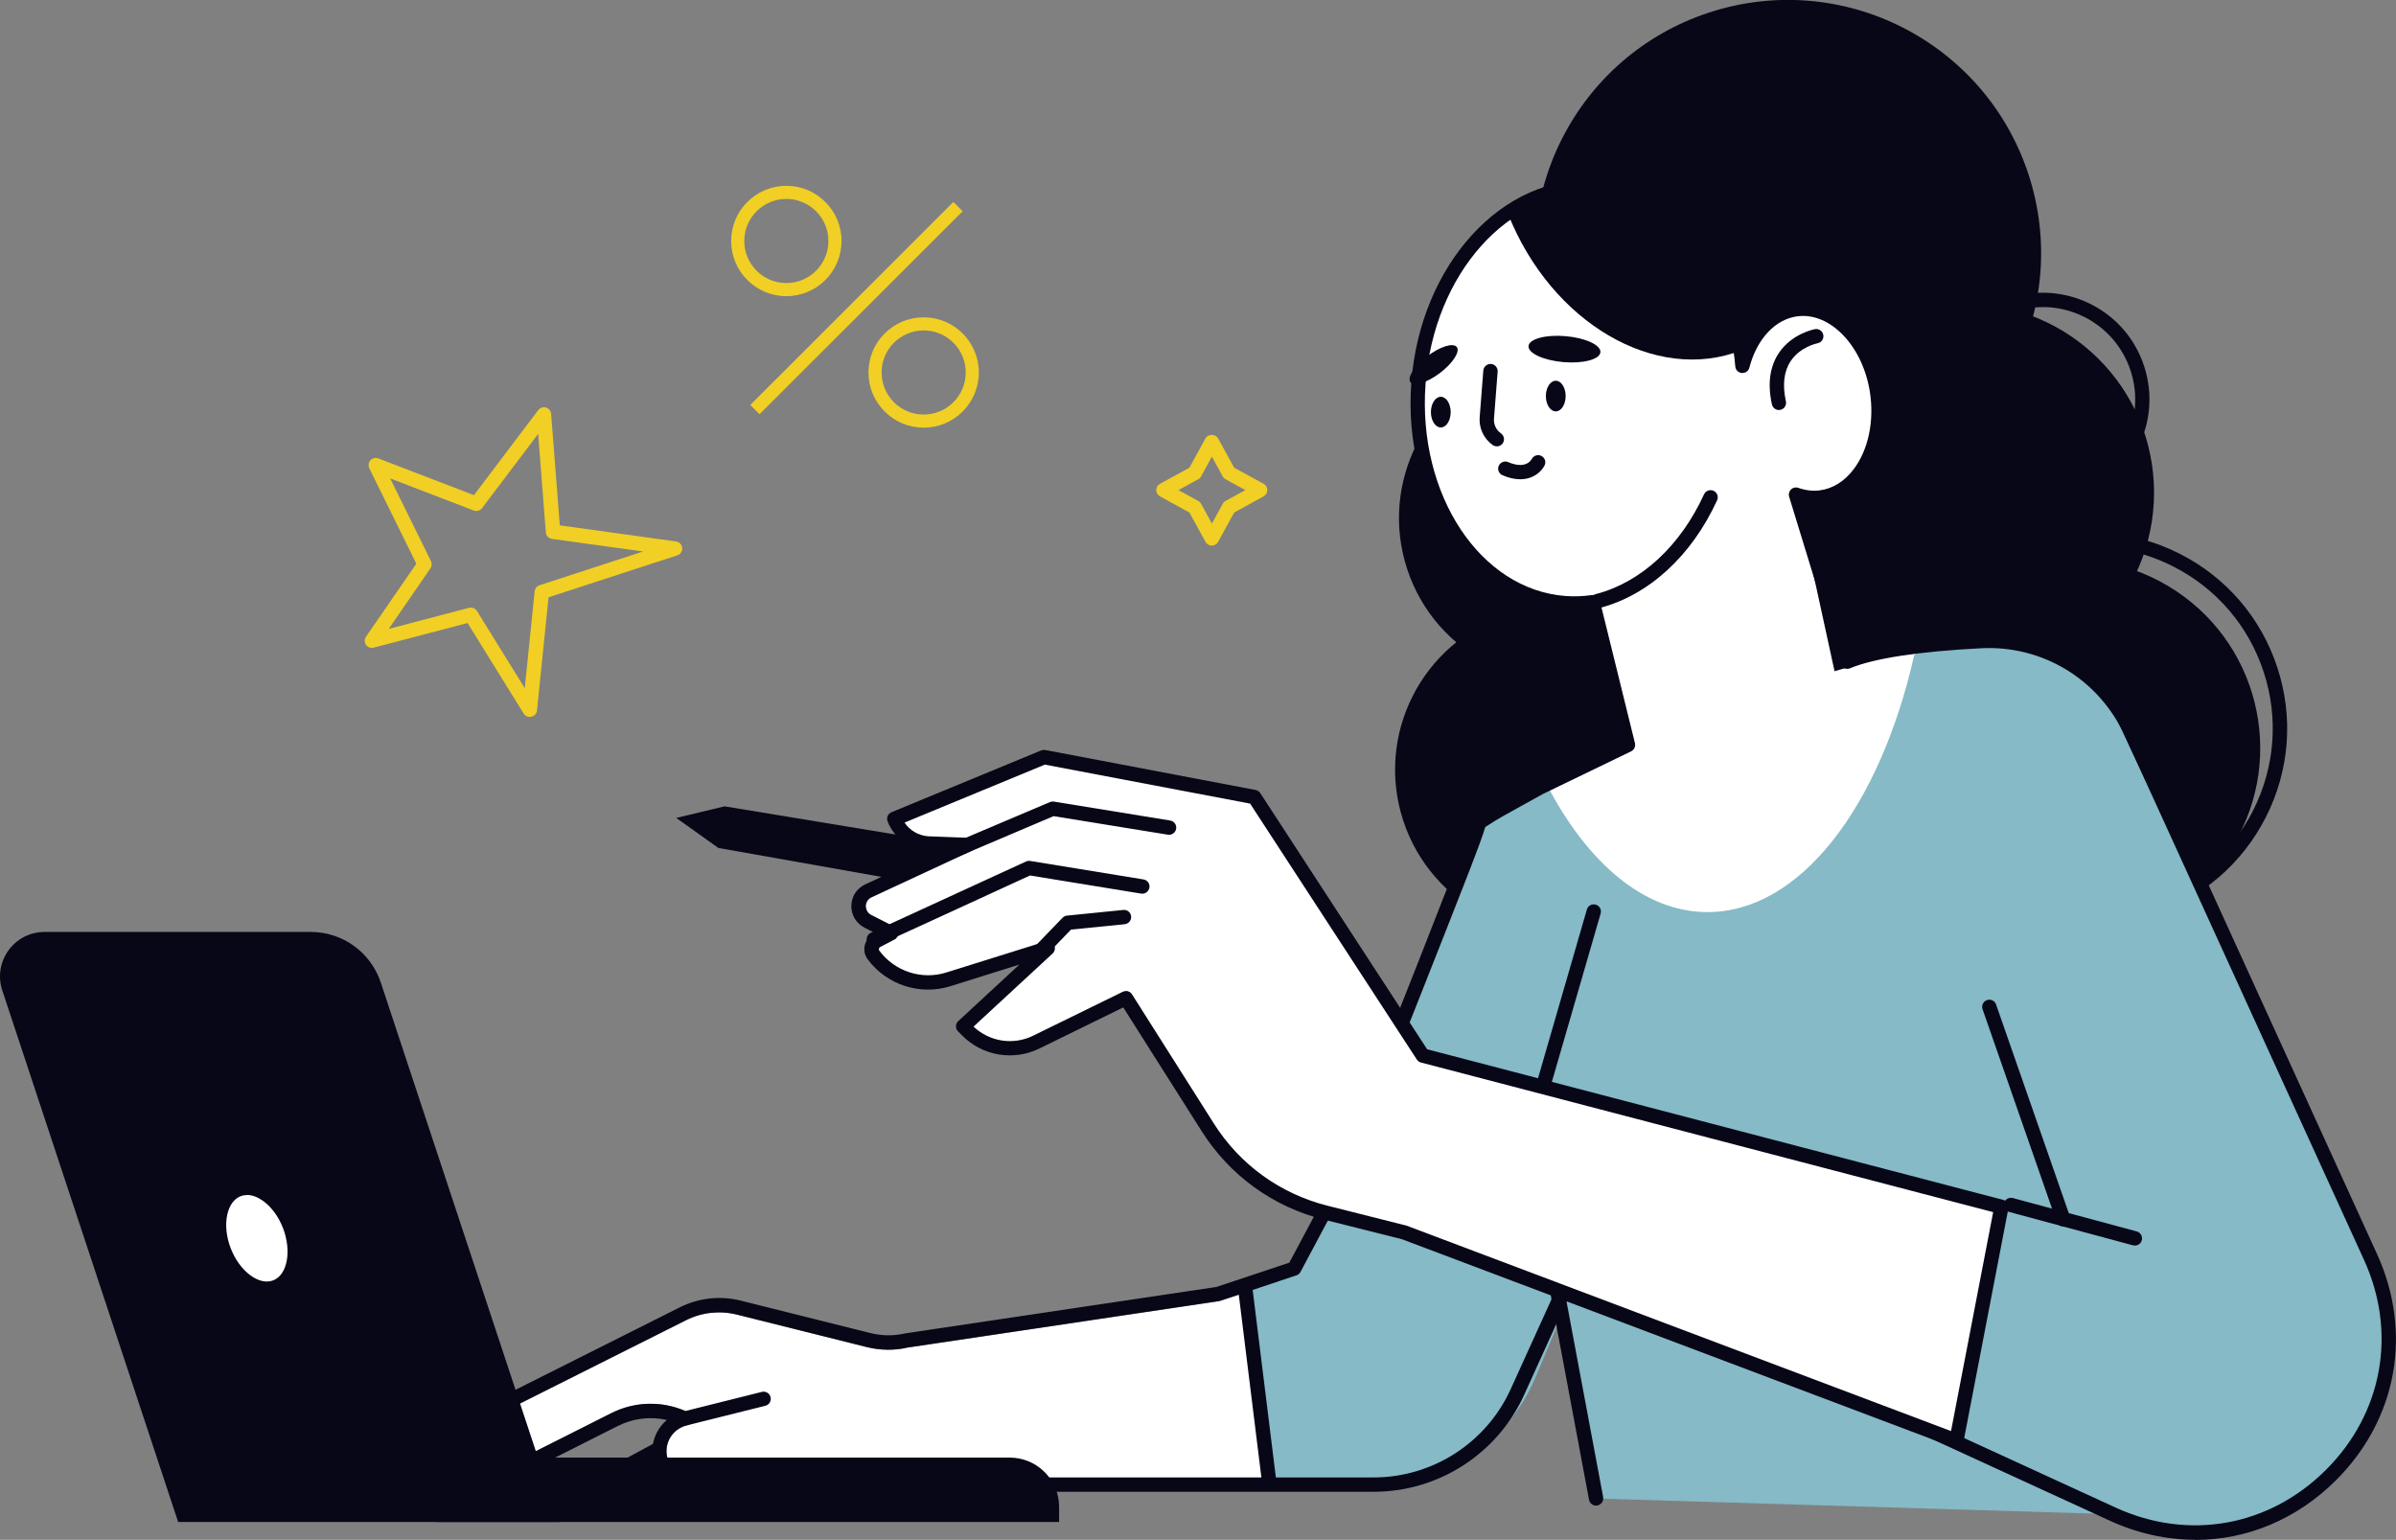 <?xml version="1.0" encoding="UTF-8"?>
<svg id="Layer_2" data-name="Layer 2" xmlns="http://www.w3.org/2000/svg" viewBox="0 0 334.32 214.87">
  <rect x="0" y="0" width="334.32" height="214.87" fill="#808080" stroke="none"/>
  <defs>
    <style>
      .cls-1 {
        fill: #85bac6;
      }

      .cls-1, .cls-2, .cls-3, .cls-4, .cls-5 {
        stroke-width: 0px;
      }

      .cls-2 {
        fill: #080717;
      }

      .cls-3 {
        fill: #fff;
      }

      .cls-4 {
        fill: #f1cf25;
      }

      .cls-5 {
        fill: #6cf;
      }
    </style>
  </defs>
  <path class="cls-3" d="m93.96,204.96c-.7-.77-1.03-1.81-.92-2.85.16-1.53,1.27-2.81,2.77-3.18.41-.1.71-.45.75-.87.04-.42-.19-.82-.57-1-3.42-1.6-7.33-1.54-10.7.16l-10.95,5.52s-.09.05-.13.08c-.04.01-.09.03-.13.06l-1.87.94c-2.34,1.26-4.98,1.93-7.64,1.93h-1.25c-1.39,0-2.14-.94-2.39-1.82s-.08-2.07,1.05-2.75l33.76-16.94c2.19-1.1,4.71-1.38,7.09-.78l18.15,4.54c1.87.47,3.86.49,5.66.06l43.45-6.48c.06,0,.11-.02.17-.04l2.8-.93,3.88,25.41c.01.07.04.12.06.18h-80.32c-1.04,0-2.04-.44-2.73-1.22Z"/>
  <path class="cls-2" d="m79.2,207.73h-1.25c-2.61,0-4.21-1.99-4.45-3.96-.07-.55.32-1.05.87-1.11.54-.07,1.05.32,1.11.87.13,1.06.95,2.2,2.46,2.2h1.25c2.66,0,5.3-.67,7.64-1.93l4.56-2.46c.49-.26,1.09-.08,1.35.41s.08,1.09-.41,1.35l-4.56,2.46c-2.63,1.42-5.6,2.17-8.59,2.17Z"/>
  <circle class="cls-2" cx="217.99" cy="72.31" r="22.78" transform="translate(-11.68 71.29) rotate(-18.1)"/>
  <circle class="cls-2" cx="217.44" cy="107.42" r="22.78" transform="translate(-22.61 72.86) rotate(-18.1)"/>
  <circle class="cls-2" cx="274.22" cy="68.74" r="26.34"/>
  <circle class="cls-2" cx="289.03" cy="104.4" r="26.34" transform="translate(51.26 299.08) rotate(-59.17)"/>
  <path class="cls-2" d="m291.75,129.01c-4.24,0-8.45-1-12.34-2.97-13.44-6.82-18.83-23.31-12.01-36.75,3.3-6.51,8.95-11.35,15.89-13.62,6.94-2.27,14.35-1.7,20.86,1.61,6.51,3.3,11.35,8.95,13.62,15.89,2.27,6.94,1.7,14.35-1.61,20.86-3.3,6.51-8.95,11.35-15.89,13.62-2.79.91-5.66,1.37-8.52,1.37Zm.05-52.71c-2.65,0-5.31.42-7.9,1.27-6.43,2.1-11.66,6.58-14.73,12.62-6.32,12.46-1.33,27.74,11.13,34.06,6.04,3.06,12.9,3.59,19.34,1.49,6.43-2.1,11.66-6.58,14.73-12.62h0c3.06-6.04,3.59-12.9,1.49-19.34-2.1-6.43-6.59-11.66-12.62-14.73-3.61-1.83-7.51-2.76-11.44-2.76Z"/>
  <path class="cls-2" d="m285.01,70.62c-2.26,0-4.56-.52-6.71-1.61-7.32-3.71-10.25-12.69-6.54-20.01,1.8-3.55,4.87-6.18,8.65-7.41,3.78-1.23,7.81-.92,11.36.87,3.55,1.8,6.18,4.87,7.41,8.65,1.23,3.78.92,7.81-.88,11.36h0c-2.62,5.17-7.87,8.15-13.3,8.15Zm.04-27.77c-1.35,0-2.7.21-4.01.64-3.27,1.07-5.93,3.35-7.49,6.42-3.21,6.33-.68,14.1,5.66,17.32,6.33,3.21,14.1.68,17.32-5.66h0c1.56-3.07,1.83-6.56.76-9.83-1.07-3.27-3.35-5.93-6.42-7.49-1.83-.93-3.82-1.4-5.82-1.4Zm12.37,19.17h0,0Z"/>
  <circle class="cls-2" cx="249.47" cy="35.34" r="35.33" transform="translate(1.36 79.24) rotate(-18.1)"/>
  <circle class="cls-2" cx="255.84" cy="92.61" r="22.78" transform="translate(145.81 341.45) rotate(-86.05)"/>
  <path class="cls-3" d="m242.23,143.33l41.68-50.99c-1.12.05-.44-7.09-27.93,1.33l-5.37-24.65c1.1.39,2.25.55,3.41.4,5.44-.69,9.04-7.41,7.88-14.88-1.07-6.9-6.07-12.01-11.14-11.41-3.67.43-6.5,3.62-7.63,7.92-1.11-13.4-9.51-24.04-20.45-24.85-12.49-.92-23.57,11.31-24.76,27.32-1.18,16.01,7.99,29.73,20.48,30.65,1.31.1,2.59.04,3.86-.14l4.91,19.92-12.33,5.96-5.42,3,32.81,30.41Z"/>
  <path class="cls-2" d="m243.62,48.61c-.21.09-.42.19-.63.27-11.95,4.7-26.53-3.82-32.57-19.03-.07-.17-.13-.34-.19-.52,3.8-2.62,8.17-3.99,12.72-3.66,10.57.77,18.81,10.42,20.68,22.93Z"/>
  <path class="cls-2" d="m222.89,84.88c-.45,0-.85-.3-.97-.75-.14-.53.18-1.08.72-1.22,6.3-1.62,11.82-6.7,15.13-13.93.23-.5.82-.72,1.33-.49.5.23.72.82.49,1.33-3.57,7.78-9.56,13.26-16.45,15.04-.08.02-.17.03-.25.03Z"/>
  <path class="cls-2" d="m203.27,48.43c.49.64-.56,2.26-2.35,3.62-1.78,1.35-3.63,1.93-4.12,1.28-.49-.64.56-2.26,2.35-3.62,1.78-1.35,3.63-1.93,4.12-1.28Z"/>
  <path class="cls-2" d="m223.31,49.15c-.09,1-2.4,1.62-5.17,1.38-2.77-.24-4.94-1.24-4.86-2.24.09-1,2.4-1.62,5.17-1.38,2.77.24,4.94,1.24,4.86,2.24Z"/>
  <path class="cls-2" d="m208.85,62.28c-.2,0-.4-.06-.57-.18-1.24-.87-1.93-2.34-1.82-3.84l.51-6.55c.04-.55.54-.96,1.08-.92.55.04.96.52.92,1.08l-.51,6.55c-.06.81.3,1.58.97,2.05.45.32.56.94.25,1.39-.19.28-.5.43-.82.43Z"/>
  <path class="cls-2" d="m212.12,66.88c-.71,0-1.54-.16-2.47-.56-.51-.22-.74-.8-.53-1.31.22-.51.81-.74,1.31-.53,2.38,1.02,3.17-.18,3.3-.43.26-.48.85-.68,1.34-.43.49.25.69.83.45,1.32-.39.81-1.51,1.94-3.41,1.94Z"/>
  <path class="cls-2" d="m248.22,57.22c-.46,0-.87-.32-.98-.79-.63-2.86-.3-5.26.96-7.16,1.82-2.73,4.92-3.31,5.05-3.34.54-.1,1.06.26,1.16.81.1.54-.26,1.06-.8,1.16-.05,0-2.43.49-3.76,2.5-.94,1.42-1.16,3.31-.66,5.6.12.54-.22,1.07-.76,1.19-.07.02-.14.02-.21.02Z"/>
  <path class="cls-2" d="m202.42,57.51c0,1.18-.62,2.14-1.38,2.14s-1.38-.96-1.38-2.14.62-2.14,1.38-2.14,1.38.96,1.38,2.14Z"/>
  <path class="cls-2" d="m218.46,55.27c0,1.18-.62,2.14-1.38,2.14s-1.38-.96-1.38-2.14.62-2.14,1.38-2.14,1.38.96,1.38,2.14Z"/>
  <path class="cls-1" d="m186.15,166.64s20.55-51.62,20.34-51.9c.95-.65,1.93-1.25,2.94-1.82l5.42-3,.96-.46c5.69,10.98,13.64,17.82,22.45,17.82,12.92,0,24.01-14.68,28.78-35.63.68-2.99,22.82-3.2,27.07,6.02,8.57,18.58,22.93,47.62,36.66,77.73,10.43,22.86-13.17,46.38-36,35.9l-72.07-2.19-4.63-25.98-3.8,9.05c-3.79,9.02-12.53,14.98-22.31,15.21l-14.45.34-2.99-28.27,6.65-2.33,4.99-10.5Z"/>
  <path class="cls-2" d="m306.31,214.87c-3.99,0-8.05-.88-11.96-2.68l-57.1-26.22c-.26-.12-.46-.35-.54-.62l-7.85-26.36-16.21,35.69c-3.72,8.19-11.94,13.49-20.94,13.49h-95.01c-1.61,0-3.15-.68-4.22-1.88-1.08-1.19-1.6-2.8-1.43-4.39.16-1.49.9-2.83,2-3.75-2.3-.52-4.71-.24-6.86.85l-13.05,6.58c-2.61,1.4-5.58,2.15-8.56,2.15h-1.25c-2.07,0-3.76-1.29-4.31-3.29-.55-2,.24-3.97,2.02-5.03l33.82-16.98c2.62-1.31,5.62-1.65,8.47-.94l18.15,4.54c1.57.39,3.23.41,4.8.04l43.44-6.48,10.18-3.39,5.33-9.99c7.88-19.79,19.68-49.64,20.25-51.61,0,0,0-.02,0-.03.04-.27.2-.51.42-.67,1-.68,2.01-1.3,3.02-1.86l5.42-3,11.65-5.63-4.5-18.28c-1.07.1-2.13.12-3.17.04-13.02-.96-22.62-15.19-21.4-31.72,1.22-16.53,12.8-29.2,25.83-28.24,10.19.75,18.55,9.77,20.87,21.98,1.64-2.86,4.14-4.71,7.02-5.05,5.57-.66,11.09,4.83,12.25,12.25.71,4.56-.27,9.15-2.63,12.27-1.62,2.16-3.74,3.45-6.12,3.75-.68.09-1.38.08-2.07,0l6.32,20.63c3.72-1.28,9.75-2.14,17.95-2.56,9.4-.48,18.03,4.78,21.96,13.39,7.67,16.81,21.45,46.99,33.37,73.12,5,10.97,2.81,23.07-5.73,31.58-5.49,5.47-12.45,8.32-19.63,8.32Zm-67.82-30.53l56.69,26.03c10.18,4.67,21.42,2.66,29.35-5.24,7.93-7.91,9.97-19.15,5.32-29.33-11.92-26.14-25.7-56.32-33.37-73.12-3.59-7.86-11.45-12.66-20.04-12.22-8.66.44-14.99,1.41-18.31,2.8-.26.11-.55.1-.81-.02-.26-.12-.45-.34-.53-.61l-7.15-23.32c-.11-.36,0-.75.26-1.01.27-.26.67-.35,1.03-.22,1,.35,1.99.47,2.96.35,1.83-.23,3.48-1.26,4.77-2.97,2.04-2.7,2.88-6.72,2.25-10.76-.99-6.37-5.48-11.11-10.04-10.57-3.12.37-5.72,3.12-6.78,7.18-.12.47-.57.78-1.05.74-.49-.04-.87-.43-.91-.91-1.09-13.11-9.3-23.18-19.53-23.94-11.94-.88-22.55,10.96-23.69,26.39-1.14,15.43,7.63,28.7,19.55,29.58,1.19.09,2.42.04,3.65-.13.5-.07.99.25,1.11.75l4.91,19.92c.11.46-.11.93-.54,1.14l-12.33,5.96-5.37,2.98c-.88.49-1.77,1.03-2.65,1.62-.57,2.03-2.84,7.77-9.94,25.74-5.11,12.94-10.25,25.85-10.25,25.85-.01.03-.03.07-.05.1l-5.54,10.39c-.12.23-.32.4-.57.48l-10.64,3.55c-.05.02-.11.03-.17.04l-43.45,6.48c-1.8.42-3.79.4-5.66-.06l-18.15-4.54c-2.38-.59-4.89-.32-7.09.78l-33.76,16.94c-1.13.68-1.3,1.87-1.06,2.75.24.88,1,1.82,2.39,1.82h1.25c2.66,0,5.3-.67,7.64-1.93l13.07-6.59c3.27-1.65,7.03-1.76,10.37-.31l10.68-2.67c.53-.13,1.08.19,1.21.73.13.54-.19,1.08-.73,1.21l-11.01,2.75s0,0-.01,0c-1.49.38-2.6,1.65-2.76,3.18-.11,1.04.23,2.07.92,2.85.7.77,1.69,1.22,2.73,1.22h95.01c8.22,0,15.72-4.83,19.12-12.32l17.32-38.13c.17-.38.57-.61.98-.58.42.03.77.31.89.71l8.48,28.48Z"/>
  <g>
    <path class="cls-3" d="m297.88,172.81l-17.29-4.66,17.29,4.66Z"/>
    <path class="cls-2" d="m297.88,173.81c-.09,0-.17-.01-.26-.03l-17.29-4.66c-.53-.14-.85-.69-.71-1.23.14-.53.69-.85,1.23-.71l17.29,4.66c.53.14.85.69.71,1.23-.12.45-.52.74-.96.74Z"/>
  </g>
  <g>
    <path class="cls-1" d="m222.37,127.2l-7.32,25.27s-3.99,16.63,18.95,16.96l-11.64-42.23Z"/>
    <path class="cls-2" d="m234.01,170.44h-.01c-8.26-.12-14.11-2.32-17.39-6.54-4.02-5.17-2.59-11.39-2.52-11.66l7.33-25.32c.15-.53.71-.84,1.24-.68.53.15.84.71.68,1.24l-7.32,25.27s-1.25,5.53,2.18,9.94c2.89,3.7,8.21,5.64,15.82,5.75.55,0,.99.46.99,1.01,0,.55-.45.99-1,.99Z"/>
  </g>
  <g>
    <path class="cls-5" d="m277.57,140.5l10.33,29.65-10.33-29.65Z"/>
    <path class="cls-2" d="m287.9,171.15c-.41,0-.8-.26-.94-.67l-10.33-29.65c-.18-.52.09-1.09.62-1.27.52-.18,1.09.09,1.27.62l10.33,29.65c.18.52-.09,1.09-.62,1.27-.11.04-.22.06-.33.06Z"/>
  </g>
  <path class="cls-4" d="m73.92,100.05c-.34,0-.66-.17-.85-.47l-7.83-12.64-13.1,3.44c-.4.11-.83-.05-1.07-.39-.24-.34-.24-.8,0-1.14l7.02-10.19-6.56-13.31c-.18-.37-.12-.81.16-1.12.28-.3.71-.41,1.1-.26l13.34,5.13,8.97-11.87c.25-.33.68-.47,1.08-.36.4.12.68.47.72.88l1.21,15.56,16.22,2.25c.46.06.82.44.86.9.04.46-.24.9-.69,1.04l-17.96,5.85-1.61,15.79c-.04.43-.35.78-.77.87-.07.02-.15.03-.22.03Zm-8.22-15.26c.34,0,.66.17.85.47l6.67,10.77,1.38-13.51c.04-.39.31-.73.68-.85l14.45-4.71-12.71-1.76c-.47-.06-.82-.44-.86-.91l-1.07-13.74-7.83,10.36c-.27.36-.74.49-1.16.33l-11.66-4.48,5.69,11.54c.16.32.13.71-.07,1.01l-5.82,8.45,11.2-2.94c.08-.02.17-.03.25-.03Z"/>
  <path class="cls-4" d="m169.09,76.14c-.37,0-.7-.2-.88-.52l-2.25-4.1-4.1-2.25c-.32-.18-.52-.51-.52-.88s.2-.7.52-.88l4.1-2.24,2.25-4.1c.35-.64,1.4-.64,1.75,0l2.25,4.1,4.1,2.24c.32.18.52.51.52.88s-.2.7-.52.88l-4.1,2.25-2.25,4.1c-.17.32-.51.52-.88.52Zm-4.66-7.75l2.76,1.51c.17.09.31.23.4.4l1.51,2.76,1.51-2.76c.09-.17.23-.31.4-.4l2.76-1.51-2.76-1.51c-.17-.09-.31-.23-.4-.4l-1.51-2.76-1.51,2.76c-.09.17-.23.31-.4.4l-2.76,1.51Z"/>
  <g>
    <g>
      <path class="cls-3" d="m198.5,147.29l-23.49-36.07-29.36-5.58-20.87,8.62c.75,1.91,2.52,3.24,4.57,3.42l5.6.22-13.79,6.41c-1.78.83-1.83,3.35-.08,4.24l3.25,1.66-1.99,1.04c-.74.38-.95,1.34-.46,2h0c2.4,3.24,6.59,4.6,10.43,3.39l13.87-4.34-11.79,10.9.59.59c2.53,2.53,6.39,3.18,9.6,1.6l12.51-6.13,11.42,18.03c3.75,5.93,9.64,10.19,16.45,11.9l10.95,2.76,77.07,29.08,6.28-32.64-80.75-21.12Z"/>
      <path class="cls-2" d="m272.98,202.05c-.12,0-.24-.02-.35-.06l-77.01-29.06-10.9-2.74c-7.09-1.78-13.14-6.16-17.05-12.34l-10.94-17.27-11.71,5.74c-3.6,1.76-7.92,1.04-10.75-1.8l-.59-.59c-.19-.19-.3-.45-.29-.73,0-.27.12-.53.32-.71l8.53-7.89-9.63,3.02c-4.25,1.33-8.88-.18-11.54-3.75-.41-.55-.56-1.25-.41-1.93.15-.67.59-1.24,1.2-1.56l.28-.15-1.52-.78c-1.15-.59-1.86-1.76-1.83-3.06.02-1.3.77-2.44,1.94-2.98l10.04-4.67-1.46-.06c-2.49-.22-4.56-1.77-5.46-4.05-.2-.51.04-1.08.55-1.29l20.87-8.62c.18-.07.38-.09.57-.06l29.36,5.58c.27.05.5.21.65.44l23.28,35.74,80.38,21.02c.51.13.83.64.73,1.16l-6.28,32.64c-.06.29-.24.54-.49.68-.15.08-.32.13-.49.13Zm-115.88-63.77c.33,0,.66.17.85.47l11.42,18.03c3.63,5.74,9.26,9.81,15.85,11.47l10.95,2.76s.07.02.11.03l75.95,28.66,5.88-30.55-79.84-20.88c-.24-.06-.45-.21-.58-.42l-23.26-35.71-28.64-5.44-19.58,8.09c.73,1.09,1.92,1.79,3.26,1.91l5.55.21c.46.02.85.35.94.8.09.45-.14.91-.56,1.1l-13.79,6.41c-.48.22-.78.68-.79,1.21,0,.53.27,1,.74,1.24l3.25,1.66c.33.17.54.51.54.89,0,.37-.2.72-.54.89l-1.99,1.04c-.12.07-.17.17-.18.23s-.02.17.06.29c2.15,2.89,5.9,4.11,9.33,3.04l13.87-4.34c.44-.14.93.05,1.16.45.23.4.16.92-.19,1.24l-11.03,10.2c2.23,2.11,5.54,2.63,8.31,1.27l12.51-6.13c.14-.07.29-.1.44-.1Z"/>
    </g>
    <polygon class="cls-2" points="101.1 112.52 135.85 118.25 124.49 122.63 100.24 118.33 94.36 114.14 101.1 112.52"/>
  </g>
  <path class="cls-2" d="m129.73,121.13c-.39,0-.76-.23-.92-.61-.22-.51.02-1.1.53-1.31l17.15-7.28c.17-.07.37-.1.55-.07l16.24,2.64c.55.09.92.6.83,1.15-.09.54-.6.92-1.15.83l-15.95-2.59-16.88,7.17c-.13.05-.26.08-.39.08Z"/>
  <path class="cls-2" d="m121.92,132.08c-.38,0-.74-.22-.91-.58-.23-.5,0-1.1.49-1.33l21.66-9.95c.18-.08.38-.11.58-.08l15.81,2.58c.55.09.92.6.83,1.15-.09.54-.61.92-1.15.83l-15.51-2.53-21.38,9.82c-.13.06-.28.09-.42.09Z"/>
  <path class="cls-2" d="m144.79,134.1c-.25,0-.5-.09-.69-.28-.4-.38-.41-1.02-.03-1.41l4.19-4.34c.16-.17.38-.28.62-.3l7.86-.79c.55-.06,1.04.35,1.09.89.05.55-.35,1.04-.9,1.1l-7.49.75-3.94,4.08c-.2.2-.46.31-.72.31Z"/>
  <g>
    <path class="cls-2" d="m60.77,203.4h80.11c3.81,0,6.9,3.09,6.9,6.9v2.09H60.77v-8.99h0Z"/>
    <path class="cls-2" d="m78.03,212.39H24.86L.32,138.21c-1.33-4.02,1.66-8.16,5.9-8.16h37.15c4.43,0,8.36,2.84,9.76,7.05l24.91,75.3Z"/>
    <g>
      <path class="cls-3" d="m40.41,171.04c1.46,3.76.59,7.6-1.94,8.58s-5.76-1.28-7.21-5.04-.59-7.6,1.94-8.58,5.76,1.28,7.21,5.04Z"/>
      <path class="cls-2" d="m37.21,180.85c-2.68,0-5.49-2.31-6.88-5.91-.77-2-.98-4.1-.57-5.91.44-1.96,1.54-3.36,3.08-3.96,1.54-.6,3.3-.29,4.94.85,1.52,1.06,2.79,2.75,3.56,4.75h0c1.68,4.34.58,8.68-2.51,9.87-.53.2-1.07.3-1.62.3Zm-2.76-14.08c-.31,0-.61.05-.88.16-.9.35-1.56,1.25-1.85,2.53-.32,1.43-.15,3.12.48,4.75,1.23,3.18,3.94,5.23,5.92,4.46,1.98-.76,2.6-4.1,1.37-7.29h0c-.63-1.63-1.64-3-2.84-3.84-.75-.52-1.5-.79-2.19-.79Z"/>
    </g>
  </g>
  <path class="cls-2" d="m222.7,210.1c-.47,0-.89-.34-.98-.82l-5.3-28.31c-.1-.54.26-1.07.8-1.17.54-.1,1.06.26,1.17.8l5.3,28.31c.1.54-.26,1.07-.8,1.17-.06.01-.12.02-.18.02Z"/>
  <path class="cls-2" d="m177.01,207.17c-.5,0-.93-.37-.99-.88l-3.29-26.6c-.07-.55.32-1.05.87-1.11.55-.07,1.05.32,1.12.87l3.29,26.6c.07.55-.32,1.05-.87,1.11-.04,0-.08,0-.12,0Z"/>
  <g>
    <path class="cls-4" d="m109.72,41.33c-4.25,0-7.7-3.45-7.7-7.7s3.45-7.7,7.7-7.7,7.7,3.45,7.7,7.7-3.45,7.7-7.7,7.7Zm0-13.57c-3.24,0-5.87,2.63-5.87,5.87s2.63,5.87,5.87,5.87,5.87-2.63,5.87-5.87-2.63-5.87-5.87-5.87Z"/>
    <path class="cls-4" d="m128.88,59.68c-4.24,0-7.7-3.45-7.7-7.7s3.45-7.7,7.7-7.7,7.7,3.45,7.7,7.7-3.45,7.7-7.7,7.7Zm0-13.57c-3.24,0-5.87,2.63-5.87,5.87s2.63,5.87,5.87,5.87,5.87-2.63,5.87-5.87-2.63-5.87-5.87-5.87Z"/>
    <rect class="cls-4" x="99.47" y="42.09" width="40.07" height="1.83" transform="translate(4.57 97.05) rotate(-44.98)"/>
  </g>
</svg>